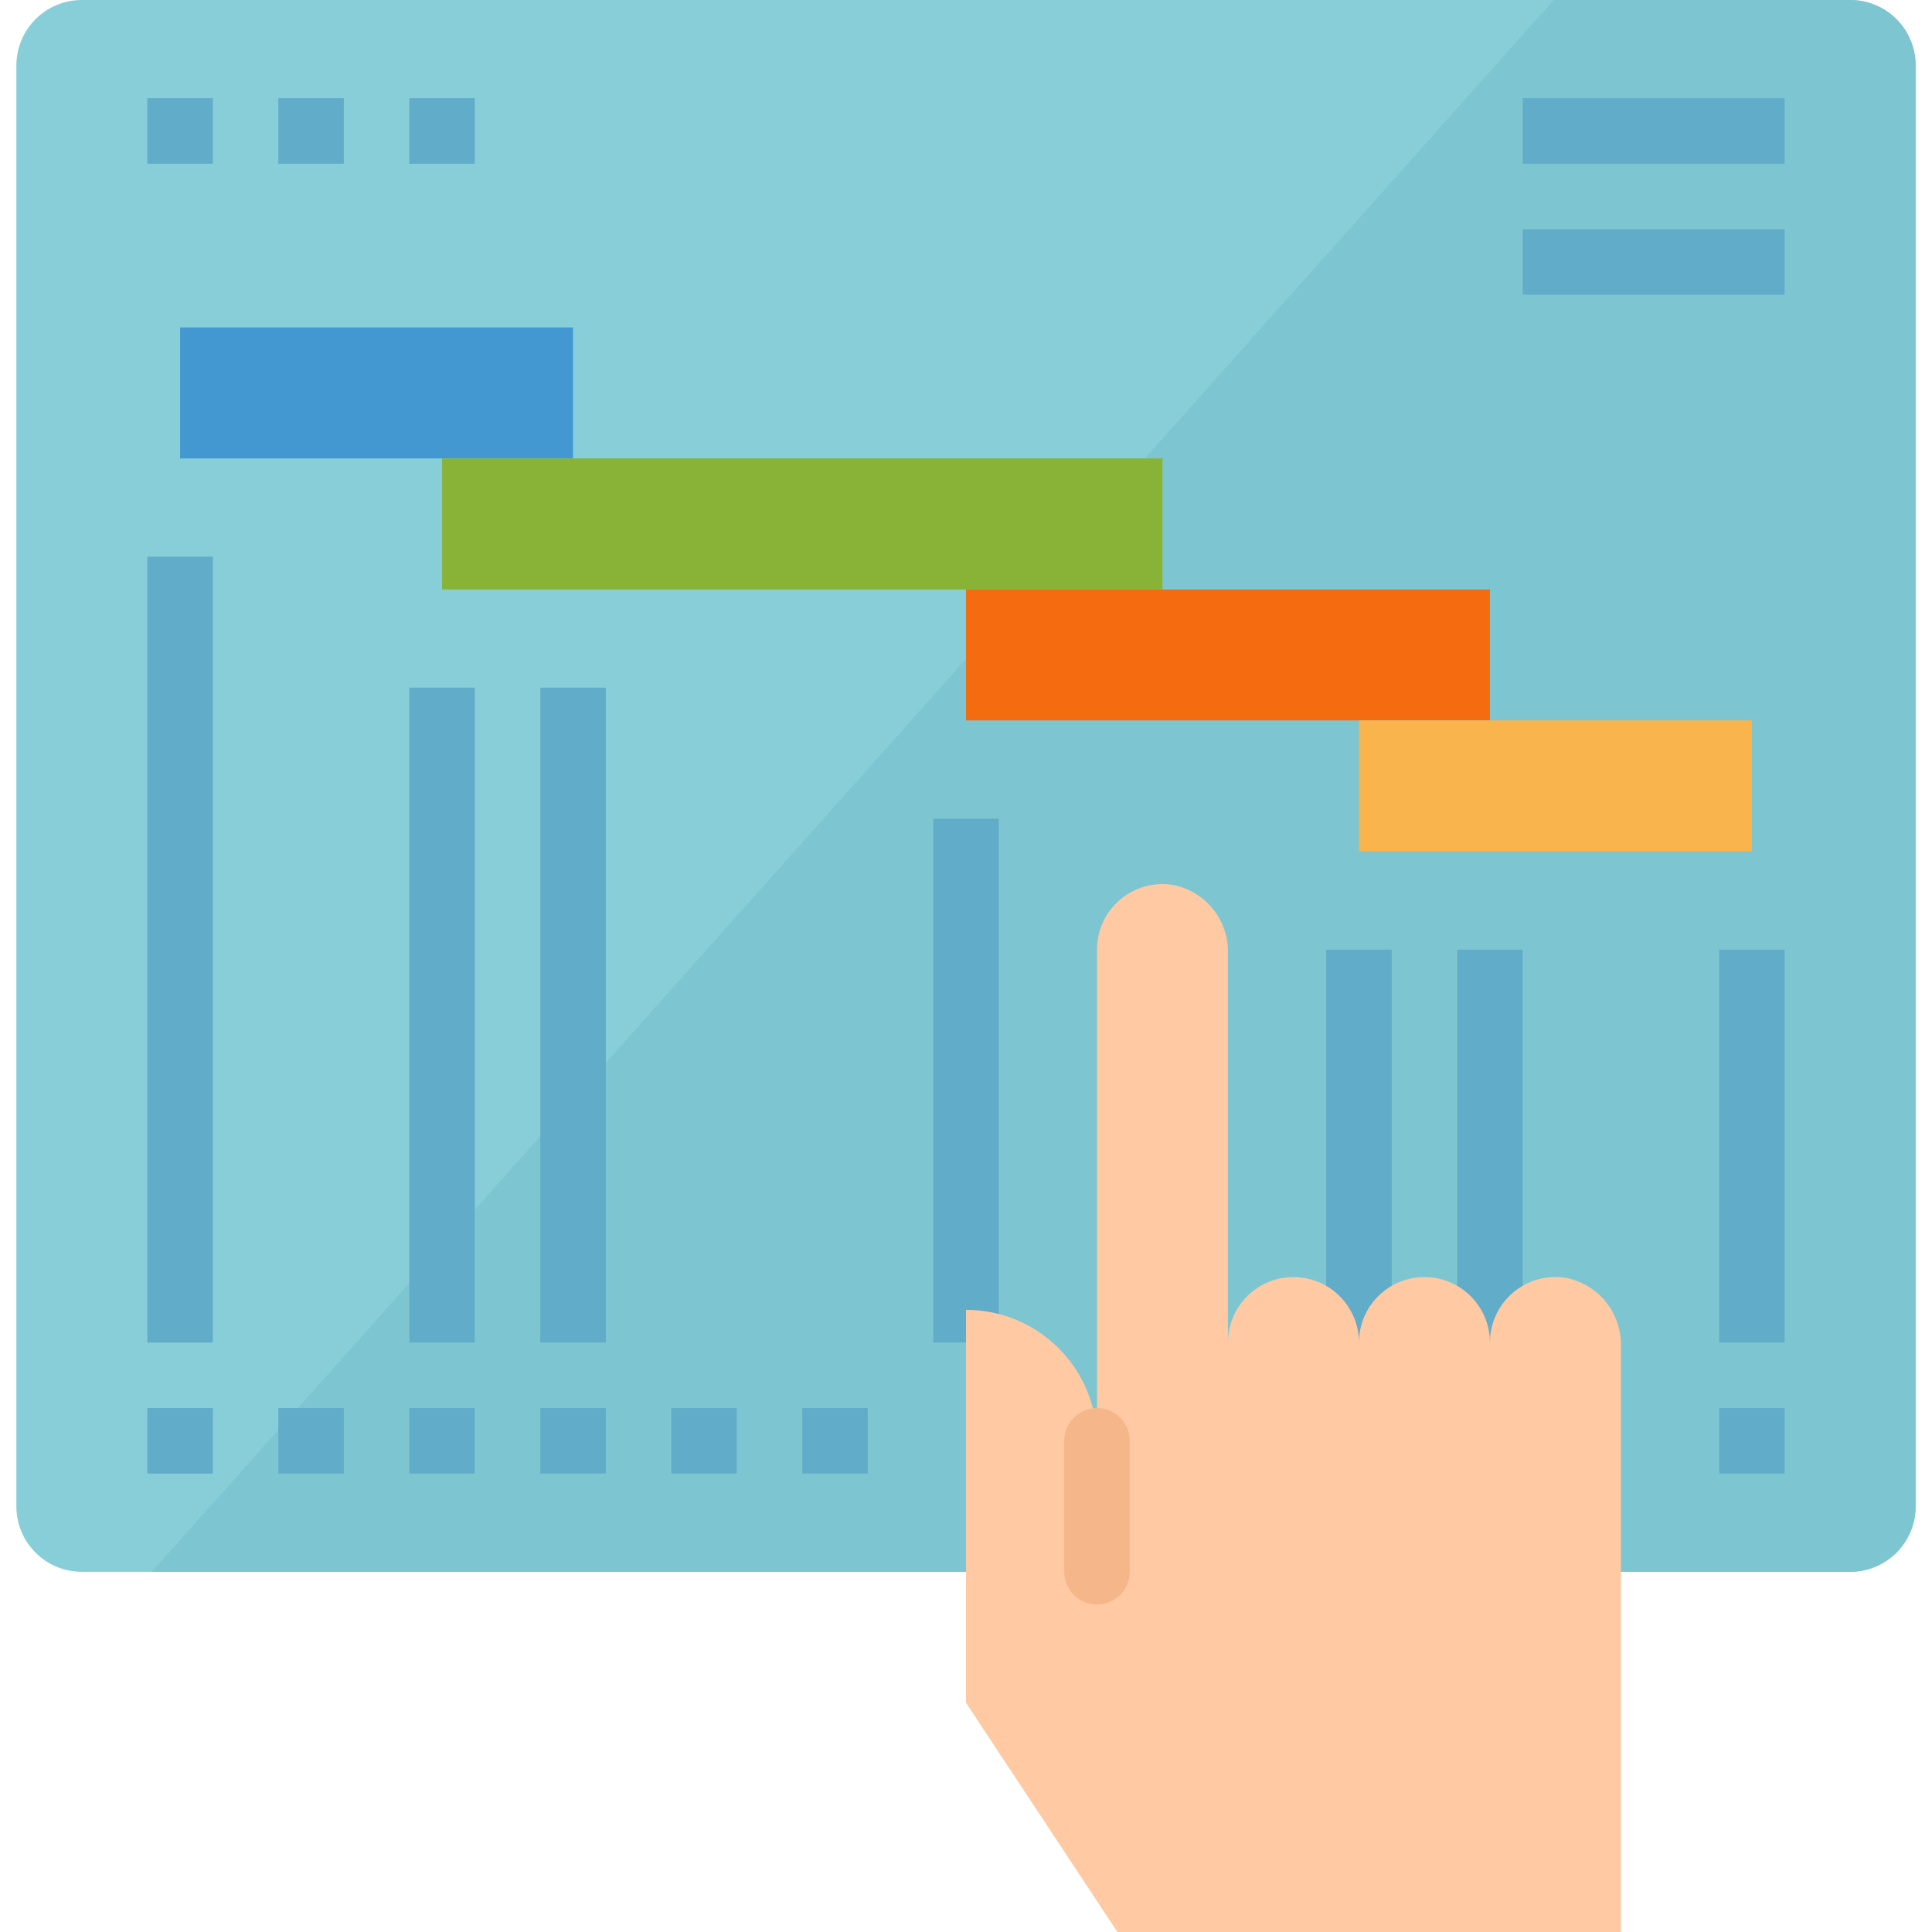 <?xml version="1.0" encoding="iso-8859-1"?>
<!-- Generator: Adobe Illustrator 19.0.0, SVG Export Plug-In . SVG Version: 6.00 Build 0)  -->
<svg version="1.1" id="Capa_1" xmlns="http://www.w3.org/2000/svg" xmlns:xlink="http://www.w3.org/1999/xlink" x="0px" y="0px"
	 viewBox="0 0 512 512" style="enable-background:new 0 0 512 512;" xml:space="preserve">
<path style="fill:#87CED9;" d="M21.695,0h468.61c9.589,0,17.356,7.767,17.356,17.356v381.831c0,9.589-7.767,17.356-17.356,17.356
	H21.695c-9.589,0-17.356-7.767-17.356-17.356V17.356C4.339,7.767,12.106,0,21.695,0z"/>
<path style="fill:#7DC6D1;" d="M490.305,0h-78.57L40.222,416.542h450.083c9.589,0,17.356-7.767,17.356-17.356V17.356
	C507.661,7.767,499.894,0,490.305,0z"/>
<rect x="47.729" y="86.78" style="fill:#4398D1;" width="104.136" height="34.712"/>
<rect x="117.153" y="121.492" style="fill:#88B337;" width="190.915" height="34.712"/>
<rect x="256" y="156.203" style="fill:#F56B0F;" width="138.847" height="34.712"/>
<rect x="360.136" y="190.915" style="fill:#F9B44D;" width="104.136" height="34.712"/>
<g>
	<rect x="212.61" y="373.153" style="fill:#61ACC9;" width="17.356" height="17.356"/>
	<rect x="177.898" y="373.153" style="fill:#61ACC9;" width="17.356" height="17.356"/>
	<rect x="143.186" y="373.153" style="fill:#61ACC9;" width="17.356" height="17.356"/>
	<rect x="108.475" y="373.153" style="fill:#61ACC9;" width="17.356" height="17.356"/>
	<rect x="73.763" y="373.153" style="fill:#61ACC9;" width="17.356" height="17.356"/>
	<rect x="39.051" y="373.153" style="fill:#61ACC9;" width="17.356" height="17.356"/>
	<rect x="455.593" y="373.153" style="fill:#61ACC9;" width="17.356" height="17.356"/>
	<rect x="39.051" y="147.525" style="fill:#61ACC9;" width="17.356" height="208.271"/>
	<rect x="143.186" y="182.237" style="fill:#61ACC9;" width="17.356" height="173.559"/>
	<rect x="108.475" y="182.237" style="fill:#61ACC9;" width="17.356" height="173.559"/>
	<rect x="247.322" y="216.949" style="fill:#61ACC9;" width="17.356" height="138.847"/>
	<rect x="351.458" y="251.661" style="fill:#61ACC9;" width="17.356" height="104.136"/>
	<rect x="386.169" y="251.661" style="fill:#61ACC9;" width="17.356" height="104.136"/>
	<rect x="455.593" y="251.661" style="fill:#61ACC9;" width="17.356" height="104.136"/>
	<rect x="403.525" y="26.034" style="fill:#61ACC9;" width="69.424" height="17.356"/>
	<rect x="39.051" y="26.034" style="fill:#61ACC9;" width="17.356" height="17.356"/>
	<rect x="73.763" y="26.034" style="fill:#61ACC9;" width="17.356" height="17.356"/>
	<rect x="108.475" y="26.034" style="fill:#61ACC9;" width="17.356" height="17.356"/>
	<rect x="403.525" y="60.746" style="fill:#61ACC9;" width="69.424" height="17.356"/>
</g>
<path style="fill:#FEC9A3;" d="M415.119,338.675c-9.45-1.614-18.415,4.747-20.029,14.197c-0.165,0.963-0.243,1.944-0.243,2.924
	c0-9.589-7.767-17.356-17.356-17.356c-9.589,0-17.356,7.767-17.356,17.356c0-9.589-7.767-17.356-17.356-17.356
	s-17.356,7.767-17.356,17.356V252.59c0.191-8.721-5.892-16.323-14.44-18.05c-9.45-1.614-18.415,4.747-20.029,14.197
	c-0.165,0.963-0.243,1.944-0.243,2.924v130.169c0-19.17-15.542-34.712-34.712-34.712v104.136L296.136,512h133.424V356.725
	C429.75,348.004,423.667,340.402,415.119,338.675z"/>
<path style="fill:#F5B789;" d="M290.712,425.22c-4.79,0-8.678-3.888-8.678-8.678v-34.712c0-4.79,3.888-8.678,8.678-8.678
	s8.678,3.888,8.678,8.678v34.712C299.39,421.333,295.502,425.22,290.712,425.22z"/>
<g>
</g>
<g>
</g>
<g>
</g>
<g>
</g>
<g>
</g>
<g>
</g>
<g>
</g>
<g>
</g>
<g>
</g>
<g>
</g>
<g>
</g>
<g>
</g>
<g>
</g>
<g>
</g>
<g>
</g>
</svg>
